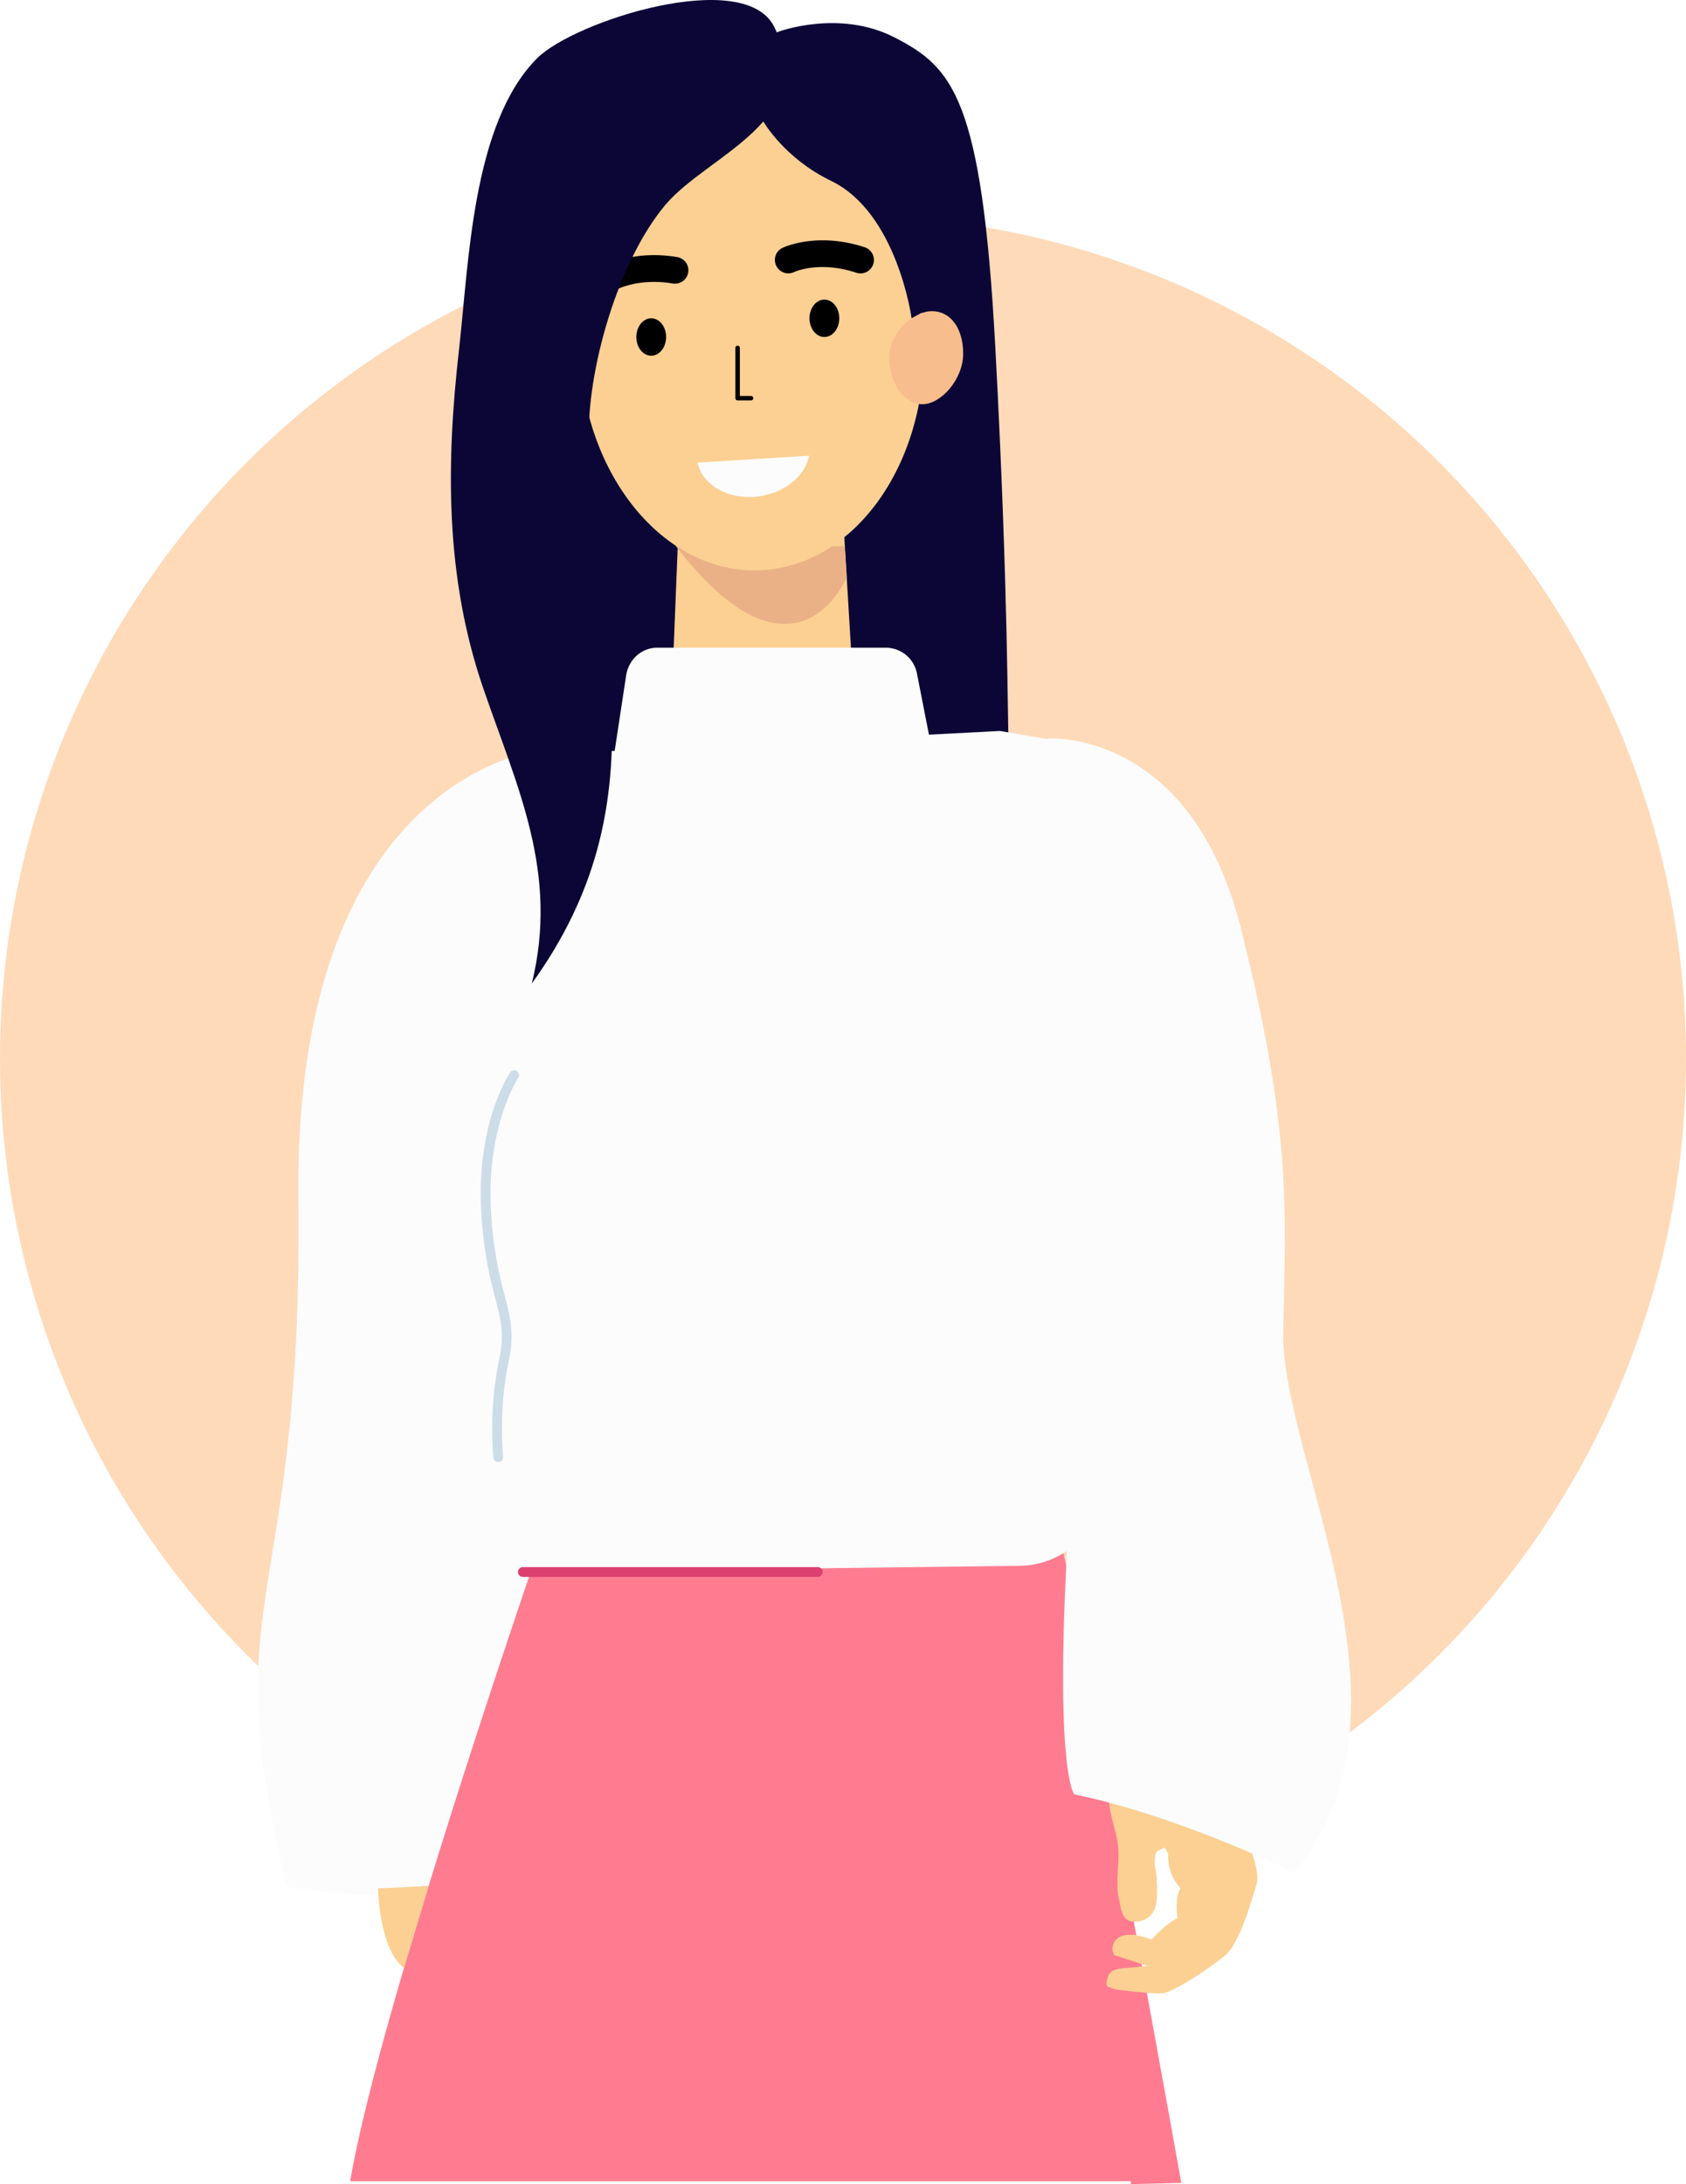 <svg xmlns="http://www.w3.org/2000/svg" xmlns:xlink="http://www.w3.org/1999/xlink" width="777" height="1006.127" viewBox="0 0 777 1006.127">
  <defs>
    <filter id="path218" x="115.83" y="342.945" width="139.215" height="532.887" filterUnits="userSpaceOnUse">
      <feOffset dy="3" input="SourceAlpha"/>
      <feGaussianBlur stdDeviation="1" result="blur"/>
      <feFlood flood-opacity="0.063"/>
      <feComposite operator="in" in2="blur"/>
      <feComposite in="SourceGraphic"/>
    </filter>
  </defs>
  <g id="contactmeGirl" transform="translate(-23 -73.873)">
    <g id="circle" transform="translate(690 849.849)">
      <circle id="Ellipse_1" data-name="Ellipse 1" cx="388.5" cy="388.5" r="388.5" transform="translate(-667 -676.849)" fill="#ffdab9"/>
    </g>
    <g id="whitegirl" transform="translate(-463 2914.42)">
      <path id="path216" d="M930.064-1391.034s27.911-10.319,53.14,2.569c26.866,13.733,40.5,27.466,46.681,142.794s5.491,172.986,6.178,181.92-219.675,6.174-219.675,6.174v-286.951l113.676-46.505" transform="translate(-85.191 -1434.954)" fill="#0b0635"/>
      <g transform="matrix(1, 0, 0, 1, 486, -2840.55)" filter="url(#path218)">
        <path id="path218-2" data-name="path218" d="M795.613-1001.664S683.429-989.441,685.531-796.12s-39.1,179.836-5.4,317.526c0,0,76.229,15.423,119.912-15.738l-4.432-380.243v-127.089h0" transform="translate(-548 1344.61)" fill="#fcfcfc"/>
      </g>
      <path id="path220" d="M1076.878-272.776l.162-1.352H717.206c3.6-21.506,11.812-53.31,21.917-88.358.935-3.245,1.892-6.545,2.858-9.846l.055-.191c3.563-12.167,7.324-24.616,11.16-37.087l.185-.608c17.463-56.768,36.545-113.807,46.989-144.54a.093.093,0,0,0,.01-.045c2.467-7.244,4.445-13.012,5.8-16.978v-.023c1.38-3.966,2.13-6.129,2.13-6.129h234.148c.674,1.949,1.869,6.985,3.467,14.443v.011q.6,2.788,1.272,6.016c4.629,22.284,11.758,59.528,19.288,99.849.011.011.011.011,0,.023.587,3.132,1.174,6.253,1.772,9.407,3.368,18.082,6.78,36.58,10.073,54.459.381,2.1.76,4.168,1.141,6.253q1.239,6.726,2.445,13.282c.065.383.142.766.207,1.149.749,4.1,1.5,8.156,2.216,12.133q1.059,5.745,2.076,11.277c7.259,39.836,12.746,70.332,13.681,75.5.1.518.141.789.141.789l-23.363.563" transform="translate(-69.812 -1561.644)" fill="#ff7c90"/>
      <path id="path222" d="M814.8-998.311s-50.877,14.792-44.017,121.727-50.837,239.555,32.255,254.978l228.939-2.85a39.456,39.456,0,0,0,38.959-39.453V-1000.7l-47.988-8.325L814.8-998.31h0" transform="translate(-76.078 -1494.797)" fill="#fcfcfc"/>
      <path id="path224" d="M975.866-1054.57l-82.839,2.49,2.844-71.143h75.875l4.12,68.653" transform="translate(-97.075 -1477.088)" fill="#fcd093"/>
      <path id="path226" d="M880.938-1054.411H986.681a14.629,14.629,0,0,1,14.108,12.133l6,30.575-145.484,5.644,5.4-35.532c1.123-7.39,7.152-12.82,14.226-12.82" transform="translate(-92.157 -1487.759)" fill="#fcfcfc"/>
      <path id="path228" d="M973.05-1096.235c-4.7,9.981-13.326,19.9-25.612,21.27-21.1,2.366-41.674-21.044-51.828-34-2.028-2.591-3.014-4.754-4.138-6.219a49.05,49.05,0,0,0,9.33,4.641c8.138,3.053,20.593,6.219,37.155,6.2a61.3,61.3,0,0,0,27.787-6.2l6.411-.1.894,14.409" transform="translate(-96.834 -1478.335)" fill="#eab186"/>
      <path id="path230" d="M1000.989-1240.668c1.795,57.2-32.283,104.67-76.115,106.045s-80.821-43.869-82.614-101.054,32.283-104.67,76.115-106.045,80.82,43.869,82.614,101.054" transform="translate(-89.193 -1443.202)" fill="#fcd093"/>
      <path id="path232" d="M1045.277-1218.3c0,11.829-10.271,23.264-18.742,23.264s-15.34-9.587-15.34-21.427,11.256-21.439,19.726-21.439,14.355,7.762,14.355,19.6" transform="translate(-115.399 -1459.306)" fill="#f8bd8c"/>
      <path id="path234" d="M988.3-1261.3a6.026,6.026,0,0,1-1.925-.3c-17.034-5.588-28.247-.507-28.715-.293a6.184,6.184,0,0,1-8.209-2.94,6.146,6.146,0,0,1,2.848-8.19c.639-.315,15.894-7.525,37.922-.315a6.171,6.171,0,0,1,3.949,7.785,6.168,6.168,0,0,1-5.868,4.258" transform="translate(-105.73 -1453.315)"/>
      <path id="path236" d="M854.293-1250.257a6.164,6.164,0,0,1-5.117-2.7,6.146,6.146,0,0,1,1.568-8.528c.584-.406,14.566-9.869,37.435-6.072a6.168,6.168,0,0,1,5.088,7.1,6.186,6.186,0,0,1-7.1,5.081c-17.673-2.906-28,3.8-28.428,4.078a6.157,6.157,0,0,1-3.443,1.048" transform="translate(-90.109 -1454.568)"/>
      <path id="path238" d="M934.5-1193.866h-6.178a1.029,1.029,0,0,1-1.03-1.025v-23.174a1.029,1.029,0,0,1,1.03-1.025,1.028,1.028,0,0,1,1.03,1.025v22.137H934.5a1.039,1.039,0,0,1,1.031,1.036,1.029,1.029,0,0,1-1.031,1.025" transform="translate(-102.388 -1462.223)"/>
      <path id="path240" d="M886.99-1225.394c0,4.754-3.075,8.618-6.865,8.618s-6.865-3.864-6.865-8.618,3.074-8.63,6.865-8.63,6.865,3.864,6.865,8.63" transform="translate(-94.01 -1459.907)"/>
      <path id="path242" d="M981.439-1235.605c0,4.765-3.073,8.63-6.865,8.63s-6.864-3.864-6.864-8.63,3.073-8.618,6.864-8.618,6.865,3.853,6.865,8.618" transform="translate(-108.656 -1458.326)"/>
      <path id="path244" d="M906.611-1155.9c2.322,10.59,14.782,17.473,28.579,15.5,11.991-1.712,21.131-9.576,22.841-18.7l-51.42,3.2" transform="translate(-99.182 -1471.525)" fill="#fcfcfc"/>
      <path id="path246" d="M921.09-1395.242c21.544,43.2-30.464,58.729-50.154,82.105-21.522,25.562-36.4,76.021-35.237,109.616,3.162,91.67,34.159,165.156-26.292,249.052,12.532-50.955-6.523-89.89-22.408-136.124-17.471-50.865-17.175-102.992-11.145-155.817,4.543-39.8,6.025-104.2,35.96-134.254,17.188-17.259,95.551-42.111,109.276-14.578" transform="translate(-78.327 -1433)" fill="#0b0635"/>
      <path id="path248" d="M942.536-1342.5s9.637,16.944,31.214,27.353c30.561,14.758,37.107,63.3,37.107,63.3l12.406-6.759-24.006-90.341-56.721,6.444" transform="translate(-104.752 -1442.087)" fill="#0b0635"/>
      <path id="path250" d="M1148.376-366.757l-15.22-4.991a5.691,5.691,0,0,1,.206-6.129c2.1-3.459,7.082-3.346,9.512-3.1a45.317,45.317,0,0,1,7.465,2.141s5.965-6.816,12.063-9.9c0,0-1.59-8.37,1.238-13.823a21.976,21.976,0,0,1-5.571-15.783s-.645-1.138-1.591-2.884c-.8.36-2.341,1.07-3.338,1.634-1.39.8-1.51,5.329-.958,8.055s1.159,11.356.3,16.29-4.634,8.28-10.258,8.1-5.807-5.7-6.9-10.59-.624-9.474-.231-18.284-1.9-13.2-3.576-21.518a57.264,57.264,0,0,1-1.067-14.984c.741-6.94,3.5-15.333,4.237-17.484-.812-5.013-.746-9.722.848-13.237,2.863-6.3-6.433-52.273-6.433-52.273L1176.1-530.2l-4.375,52s14.707,30.8,19.574,44.635,8.412,21.146,7.733,28.018c0,0-7.14,27.669-14.474,33.775-7.519,6.264-24.235,17.259-29.116,17.631-5.267.406-19.252-1.465-19.252-1.465a14.551,14.551,0,0,1-5.438-1.419s-2.253.034-.515-4.664,6.561-3.526,18.145-5.07" transform="translate(-133.682 -1568.221)" fill="#fcd093"/>
      <path id="path252" d="M1097.8-1004.9s65.761-4.709,88.923,87.513,20.723,126.808,19.5,185.547,67.286,174.721,5.1,249.469c0,0-52.65-26.2-101.415-36.174,0,0-8.527-9.294-3.648-106.236,4.868-96.919-8.468-380.119-8.468-380.119h0" transform="translate(-128.828 -1495.43)" fill="#fcfcfc"/>
      <path id="path254" d="M755.737-379.439s-19.529,1.205-23.326,1.149c0,0,.281,27.241,11.663,36.512l.269.225,11.393-37.887" transform="translate(-72.169 -1592.423)" fill="#fcd093"/>
      <path id="path256" d="M796.454-643.561a2.258,2.258,0,0,1-2.239-2.017,159.839,159.839,0,0,1,2.655-45.2c2.519-11.592.8-18.273-1.815-28.4a186.225,186.225,0,0,1-6.381-39.126c-2.539-40.782,12.613-63.787,13.259-64.744a2.247,2.247,0,0,1,3.129-.608,2.247,2.247,0,0,1,.609,3.121c-.231.349-14.929,22.914-12.5,61.962a182.143,182.143,0,0,0,6.247,38.27c2.671,10.364,4.6,17.856,1.853,30.485-4.765,21.923-2.6,43.553-2.575,43.768a2.261,2.261,0,0,1-2.009,2.478,1.652,1.652,0,0,1-.235.011" transform="translate(-80.849 -1523.481)" fill="#ccdde7"/>
      <path id="path260" d="M946.864-548.666h-135.9a2.256,2.256,0,0,1-2.253-2.253,2.249,2.249,0,0,1,2.253-2.253h135.9a2.249,2.249,0,0,1,2.253,2.253,2.256,2.256,0,0,1-2.253,2.253" transform="translate(-84 -1565.483)" fill="#dc4070"/>
    </g>
  </g>
</svg>
